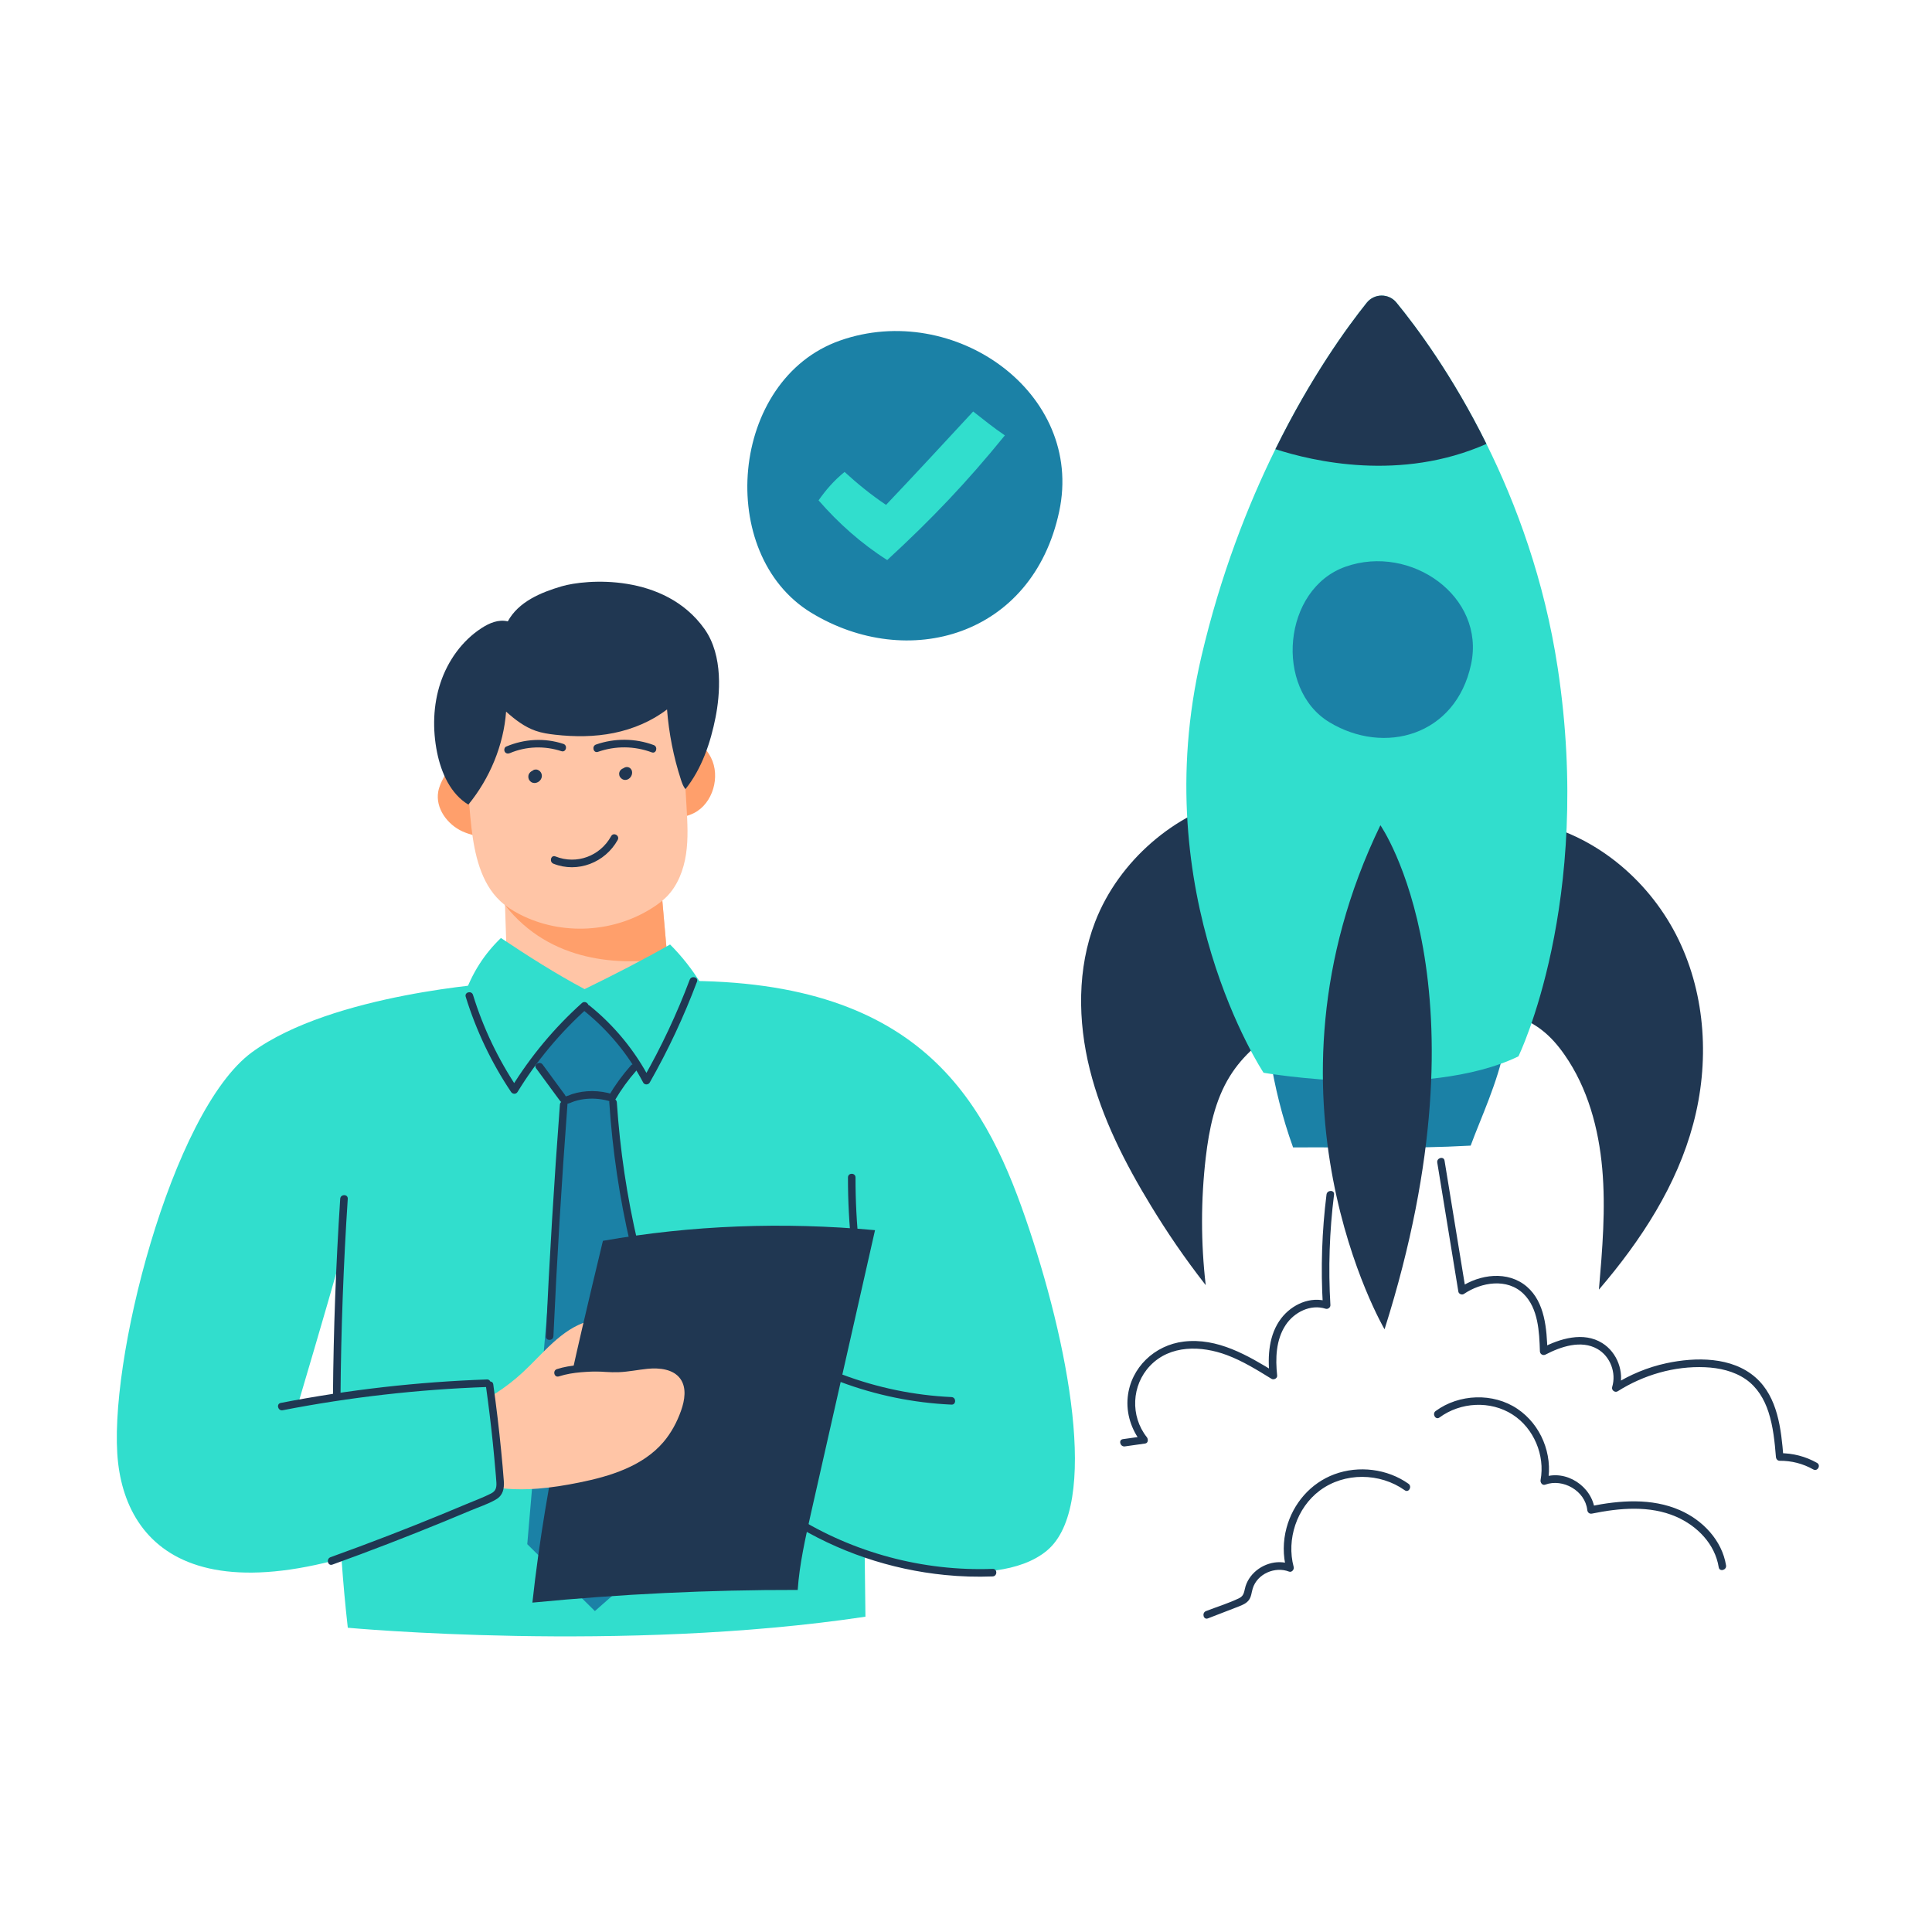 <svg xmlns="http://www.w3.org/2000/svg" width="3000" height="3000" fill="none" viewBox="0 0 3000 3000" id="employee-is-doing-new-product-launch">
  <path fill="#FFC5A6" d="M1038.86 1629.56C1025.21 1650.36 995.679 1649.01 971.655 1645.08C923.198 1637.29 874.976 1628.56 826.812 1618.95C815.444 1616.66 803.023 1613.62 796.167 1604.01C790.659 1596.27 790.132 1586.02 789.839 1576.47C788.081 1524.61 786.382 1472.82 784.683 1420.96C784.038 1403.33 783.452 1385.69 782.925 1368.05C849.722 1337.7 927.534 1323.52 1005.87 1318.6C1010.09 1318.31 1014.78 1318.25 1018.06 1320.94C1021.69 1323.93 1022.4 1329.26 1022.81 1334.07C1027.32 1385.45 1031.83 1436.78 1036.34 1488.23C1039.16 1520.51 1042.03 1552.8 1044.84 1585.08C1046.13 1600.26 1047.12 1616.9 1038.86 1629.56Z"></path>
  <path fill="#FF9F6B" d="M1036.34 1488.16C1035.23 1488.39 1034.18 1488.51 1033.06 1488.69 964.098 1498.82 854.82 1495.83 784.098 1405.37 783.453 1387.73 783.453 1385.68 782.867 1367.98 849.664 1337.63 927.477 1323.45 1005.82 1318.53 1010.04 1318.24 1014.72 1318.18 1018 1320.87 1021.64 1323.86 1022.34 1329.19 1022.75 1334 1027.26 1385.44 1031.77 1436.77 1036.34 1488.16ZM724.925 1171.82C708.46 1176.62 697.152 1191.98 688.89 1207.44 685.198 1214.36 681.8 1221.62 680.452 1229.42 675.941 1255.08 694.749 1280.28 717.835 1290.88 740.921 1301.49 767.23 1300.9 792.484 1299.67 877.269 1295.45 961.819 1286.08 1045.49 1271.55 1056.51 1269.61 1067.7 1267.56 1077.72 1262.46 1106.9 1247.58 1119.03 1205.98 1103.91 1176.21 1093.13 1155.06 1071.68 1141.35 1049.3 1135.14 1026.92 1128.93 1003.36 1129.28 980.159 1129.98 894.085 1132.62 809.183 1147.15 724.925 1171.82Z"></path>
  <path fill="#FFC5A6" d="M727.968 1147.91C725.39 1193.56 726.796 1239.38 732.011 1284.73C736.874 1326.51 746.601 1370.86 776.777 1399.16C785.742 1407.54 796.171 1414.16 807.011 1419.73C872.519 1453.48 955.312 1448.62 1016.66 1407.31C1023.22 1402.91 1029.55 1398.11 1035.18 1392.43C1052.28 1375.14 1061.54 1350.94 1065.23 1326.51C1068.93 1302.07 1067.46 1277.23 1066.05 1252.56C1063.77 1213.6 1061.48 1174.57 1057.03 1135.78C1055.86 1125.71 1054.45 1115.34 1049.71 1106.43C1042.03 1092.13 1026.91 1083.93 1012.32 1077.54C972.421 1060.14 928.652 1050 885.585 1055.04C864.374 1057.5 843.691 1063.54 823.124 1069.57C808.945 1073.73 794.648 1077.95 781.992 1085.8C767.87 1094.59 756.562 1107.43 745.546 1120.08C738.339 1128.34 728.554 1137.02 727.968 1147.91Z"></path>
  <path fill="#203752" d="M1064.36 1225.37C1060.9 1221.21 1059.03 1215.87 1057.33 1210.6C1045.84 1175.33 1038.64 1138.65 1035.77 1101.56C1012.15 1119.78 983.091 1132.08 953.149 1138.18C923.208 1144.27 892.27 1144.27 861.919 1140.87C851.723 1139.7 841.469 1138.18 831.743 1134.78C814.516 1128.8 799.575 1117.32 785.864 1105.01C781.997 1157.1 760.727 1208.49 727.27 1249.39C699.79 1232.92 685.2 1200.4 678.696 1168.35C671.489 1132.61 672.485 1094.82 683.97 1060.31C695.454 1025.8 717.72 994.741 747.72 975.346C759.907 967.436 773.911 961.401 788.501 964.858C805.024 934.506 839.477 920.033 871.938 910.483C909.673 899.35 1031.78 889.389 1093.89 976.576C1123.66 1018.41 1117.8 1079.64 1111.18 1113.57C1103.27 1153.71 1089.61 1193.9 1064.36 1225.37Z"></path>
  <path fill="#203752" d="M791.837 1169.41C817.091 1158.69 845.743 1157.87 871.759 1166.42 878.966 1168.77 881.954 1157.46 874.806 1155.11 845.685 1145.5 814.161 1147.32 785.978 1159.27 783.048 1160.5 782.403 1164.78 783.81 1167.3 785.568 1170.35 788.966 1170.64 791.837 1169.41ZM928.476 1167.48C955.664 1157.92 985.019 1158.22 1012.03 1168.24 1019.12 1170.87 1022.11 1159.51 1015.08 1156.93 986.425 1146.26 954.374 1146.03 925.488 1156.11 918.456 1158.57 921.328 1169.94 928.476 1167.48ZM828.05 1196.6C827.757 1196.65 827.523 1196.71 827.23 1196.77 826.527 1197.01 825.765 1197.3 825.121 1197.71 823.714 1198.59 822.835 1199.53 821.898 1200.87 820.374 1202.98 820.14 1205.74 820.609 1208.26 821.078 1210.89 822.953 1213.12 825.121 1214.53 826.468 1215.4 827.992 1215.7 829.515 1215.81 829.867 1215.87 830.218 1215.87 830.511 1215.81 831.331 1215.76 832.152 1215.7 832.972 1215.4 834.027 1215.05 835.14 1214.64 836.078 1214 836.956 1213.41 837.894 1212.71 838.597 1211.83 839.066 1211.24 839.535 1210.66 839.945 1210.01 840.355 1209.37 840.589 1208.61 840.882 1207.9 840.999 1207.61 841.058 1207.32 841.117 1207.03 841.292 1206.26 841.41 1205.5 841.41 1204.74 841.41 1203.1 840.999 1201.75 840.355 1200.29 840.238 1199.99 840.121 1199.76 839.945 1199.53 839.535 1198.88 839.007 1198.24 838.48 1197.65 837.367 1196.54 836.136 1195.89 834.671 1195.31 833.265 1194.78 831.683 1194.84 830.218 1195.07 829.456 1195.19 828.753 1195.54 828.109 1195.89 827.406 1196.24 826.82 1196.77 826.292 1197.24 825.882 1197.59 825.589 1198 825.296 1198.41 825.003 1198.82 824.652 1199.23 824.417 1199.7 824.124 1200.29 823.773 1201.11 823.597 1201.81 823.48 1202.51 823.304 1203.28 823.363 1203.98 823.363 1204.68 823.48 1205.44 823.656 1206.15 823.831 1206.73 824.066 1207.32 824.359 1207.85 824.417 1208.02 824.535 1208.14 824.593 1208.26 824.945 1208.96 825.472 1209.55 826.175 1209.96 826.761 1210.48 827.406 1210.83 828.167 1211.01 829.574 1211.36 831.39 1211.19 832.621 1210.42 833.91 1209.6 835.023 1208.37 835.374 1206.85 835.667 1205.44 835.667 1203.63 834.788 1202.4 834.671 1202.22 834.554 1202.05 834.496 1201.81 834.671 1202.28 834.906 1202.81 835.081 1203.28 835.023 1203.1 834.964 1202.92 834.964 1202.75 835.023 1203.28 835.081 1203.74 835.14 1204.27 835.081 1204.04 835.081 1203.8 835.14 1203.51 835.081 1203.98 835.023 1204.51 834.964 1204.98 835.023 1204.68 835.081 1204.39 835.199 1204.15 835.023 1204.62 834.847 1205.09 834.613 1205.56 834.73 1205.27 834.906 1205.03 835.081 1204.8 834.789 1205.21 834.496 1205.62 834.144 1206.03 834.32 1205.8 834.554 1205.62 834.788 1205.44 834.378 1205.74 833.968 1206.09 833.558 1206.38 833.734 1206.26 833.91 1206.15 834.085 1206.09 833.617 1206.26 833.089 1206.5 832.621 1206.67 832.796 1206.62 833.031 1206.56 833.265 1206.5 832.738 1206.56 832.269 1206.62 831.742 1206.67 831.976 1206.67 832.21 1206.67 832.503 1206.67 832.035 1206.62 831.507 1206.56 831.038 1206.5 831.273 1206.56 831.507 1206.62 831.742 1206.67 831.273 1206.5 830.804 1206.32 830.335 1206.09 830.628 1206.21 830.863 1206.38 831.097 1206.56 830.687 1206.26 830.277 1205.97 829.867 1205.62 830.16 1205.85 830.394 1206.09 830.628 1206.38 830.335 1205.97 829.984 1205.56 829.691 1205.15 829.925 1205.5 830.101 1205.8 830.277 1206.21 830.101 1205.74 829.867 1205.21 829.691 1204.74 829.808 1205.09 829.925 1205.44 829.925 1205.8 829.867 1205.27 829.808 1204.8 829.749 1204.27 829.808 1204.56 829.749 1204.92 829.749 1205.21 829.808 1204.74 829.867 1204.21 829.925 1203.74 829.867 1204.15 829.749 1204.56 829.632 1204.92 829.808 1204.45 829.984 1203.98 830.218 1203.51 830.042 1203.92 829.808 1204.33 829.515 1204.68 829.808 1204.27 830.101 1203.86 830.453 1203.45 830.101 1203.92 829.749 1204.27 829.281 1204.62 829.691 1204.33 830.101 1203.98 830.511 1203.69 830.101 1203.98 829.632 1204.27 829.163 1204.45 829.632 1204.27 830.16 1204.04 830.628 1203.86 830.16 1204.04 829.749 1204.15 829.281 1204.21 829.808 1204.15 830.277 1204.1 830.804 1204.04 830.453 1204.1 830.101 1204.1 829.691 1204.04 830.16 1204.1 830.687 1204.15 831.156 1204.21 830.804 1204.15 830.453 1204.1 830.16 1203.92 830.628 1204.1 831.097 1204.27 831.566 1204.51 831.273 1204.39 831.038 1204.21 830.804 1204.04 831.214 1204.33 831.624 1204.62 832.035 1204.98 831.8 1204.8 831.566 1204.56 831.39 1204.33 831.683 1204.74 832.035 1205.15 832.328 1205.56 832.093 1205.27 831.859 1204.92 831.742 1204.51 831.917 1204.98 832.152 1205.5 832.328 1205.97 832.21 1205.62 832.093 1205.27 832.035 1204.92 832.093 1205.44 832.152 1205.91 832.21 1206.44 832.152 1206.15 832.152 1205.8 832.21 1205.5 832.152 1205.97 832.093 1206.5 832.035 1206.97 832.093 1206.67 832.152 1206.38 832.269 1206.09 832.093 1206.56 831.917 1207.03 831.683 1207.49 831.8 1207.14 831.976 1206.85 832.21 1206.62 831.917 1207.03 831.624 1207.44 831.273 1207.85 831.507 1207.55 831.8 1207.26 832.093 1207.03 831.683 1207.32 831.273 1207.67 830.863 1207.96 831.156 1207.79 831.449 1207.61 831.742 1207.44 831.273 1207.61 830.745 1207.85 830.277 1208.02 830.57 1207.9 830.863 1207.85 831.156 1207.79 831.976 1207.61 832.621 1207.26 833.206 1206.73 833.851 1206.32 834.378 1205.74 834.73 1205.03 835.433 1203.8 835.726 1202.05 835.316 1200.64 834.847 1199.17 833.968 1197.77 832.562 1197.01 832.093 1196.83 831.624 1196.65 831.156 1196.42 830.042 1196.3 829.046 1196.3 828.05 1196.6ZM970.255 1192.21C969.669 1192.33 969.024 1192.5 968.438 1192.74 967.735 1193.03 966.974 1193.27 966.329 1193.68 965.626 1194.03 964.981 1194.61 964.395 1195.08 964.161 1195.26 963.985 1195.43 963.81 1195.67 963.282 1196.25 962.755 1196.9 962.403 1197.6 962.11 1198.25 961.759 1198.95 961.641 1199.65 961.524 1200.41 961.349 1201.18 961.407 1201.94 961.524 1203.52 961.817 1204.93 962.696 1206.33 963.575 1207.8 964.571 1208.68 965.919 1209.61 966.798 1210.2 967.794 1210.67 968.849 1210.84 969.552 1210.96 970.313 1211.14 971.017 1211.08 971.778 1211.02 972.599 1210.96 973.36 1210.73 974.415 1210.43 975.47 1209.97 976.349 1209.32 976.993 1208.85 977.638 1208.38 978.165 1207.86 978.751 1207.27 979.22 1206.63 979.63 1205.98 980.274 1205.1 980.684 1204.05 981.036 1202.99 981.153 1202.7 981.212 1202.41 981.27 1202.11 981.388 1201.35 981.563 1200.59 981.563 1199.83 981.563 1199.07 981.446 1198.25 981.329 1197.49 981.212 1196.72 980.802 1195.96 980.45 1195.26 980.392 1195.14 980.333 1195.02 980.216 1194.91 979.864 1194.44 979.513 1193.91 979.102 1193.44 978.575 1192.86 977.931 1192.39 977.286 1192.04 976.349 1191.57 975.528 1191.33 974.532 1191.16 973.419 1190.98 972.833 1191.04 971.602 1191.27 971.075 1191.39 970.665 1191.57 970.196 1191.74 969.669 1191.98 969.2 1192.15 968.731 1192.45 968.087 1192.91 967.384 1193.38 966.798 1193.97 966.505 1194.26 966.27 1194.61 966.036 1194.91 965.802 1195.2 965.509 1195.55 965.333 1195.9 964.513 1197.31 964.22 1198.77 964.044 1200.41 963.985 1201.18 964.102 1202 964.22 1202.76 964.278 1203.34 964.513 1203.81 964.747 1204.4 965.216 1205.51 965.509 1206.04 966.388 1207.04 966.915 1207.62 967.559 1208.09 968.263 1208.5 969.552 1209.2 971.192 1209.44 972.657 1209.09 973.477 1208.91 974.122 1208.56 974.708 1208.03 975.352 1207.62 975.88 1207.04 976.231 1206.33 976.934 1204.99 977.286 1203.4 976.817 1201.94 976.349 1200.41 975.47 1199.13 974.063 1198.31 973.946 1198.25 973.888 1198.19 973.829 1198.13 974.239 1198.42 974.649 1198.72 975.06 1199.07 974.884 1198.95 974.766 1198.83 974.649 1198.66 974.942 1199.07 975.294 1199.48 975.587 1199.89 975.47 1199.71 975.352 1199.48 975.235 1199.3 975.411 1199.77 975.645 1200.3 975.821 1200.77 975.704 1200.47 975.645 1200.18 975.587 1199.83 975.645 1200.36 975.704 1200.82 975.763 1201.35 975.704 1201 975.763 1200.65 975.763 1200.3 975.704 1200.77 975.645 1201.29 975.587 1201.76 975.645 1201.47 975.704 1201.12 975.821 1200.82 975.645 1201.29 975.47 1201.76 975.235 1202.23 975.352 1201.94 975.528 1201.65 975.704 1201.41 975.411 1201.82 975.118 1202.23 974.767 1202.64 975.001 1202.35 975.235 1202.11 975.528 1201.88 975.118 1202.17 974.708 1202.52 974.298 1202.82 974.591 1202.58 974.884 1202.41 975.235 1202.29 974.767 1202.47 974.239 1202.7 973.77 1202.88 974.005 1202.82 974.239 1202.7 974.474 1202.7 973.946 1202.76 973.477 1202.82 972.95 1202.88 973.184 1202.88 973.419 1202.82 973.653 1202.88 973.184 1202.82 972.657 1202.76 972.188 1202.7 972.364 1202.7 972.481 1202.76 972.657 1202.82 972.188 1202.64 971.72 1202.47 971.251 1202.23 971.427 1202.29 971.544 1202.41 971.72 1202.47 971.309 1202.17 970.899 1201.88 970.489 1201.53 970.665 1201.65 970.841 1201.82 970.958 1202 970.665 1201.59 970.313 1201.18 970.02 1200.77 970.138 1200.94 970.255 1201.12 970.372 1201.35 970.196 1200.88 969.962 1200.36 969.786 1199.89 969.903 1200.18 969.962 1200.47 970.02 1200.77 969.962 1200.24 969.903 1199.77 969.845 1199.24 969.903 1199.65 969.903 1200 969.845 1200.41 969.903 1199.95 969.962 1199.42 970.02 1198.95 969.962 1199.42 969.845 1199.89 969.669 1200.3 969.845 1199.83 970.02 1199.36 970.255 1198.89 970.02 1199.42 969.786 1199.89 969.434 1200.36 969.727 1199.95 970.02 1199.54 970.372 1199.13 970.079 1199.54 969.727 1199.89 969.317 1200.18 969.727 1199.89 970.138 1199.54 970.548 1199.24 970.196 1199.48 969.845 1199.71 969.493 1199.89 969.962 1199.71 970.489 1199.48 970.958 1199.3 970.665 1199.42 970.313 1199.54 969.962 1199.59 970.489 1199.54 970.958 1199.48 971.485 1199.42 971.192 1199.48 970.899 1199.48 970.606 1199.42 971.075 1199.48 971.602 1199.54 972.071 1199.59 971.778 1199.54 971.485 1199.48 971.251 1199.36 971.72 1199.54 972.188 1199.71 972.657 1199.95 972.364 1199.83 972.071 1199.65 971.778 1199.48 972.188 1199.77 972.599 1200.06 973.009 1200.41 972.716 1200.18 972.481 1199.95 972.247 1199.65 972.54 1200.06 972.891 1200.47 973.184 1200.88 973.009 1200.59 972.833 1200.36 972.716 1200.06 972.891 1200.53 973.126 1201.06 973.302 1201.53 973.184 1201.24 973.126 1201 973.067 1200.71 973.126 1201.24 973.185 1201.7 973.243 1202.23 973.185 1202 973.185 1201.76 973.243 1201.47 973.185 1201.94 973.126 1202.47 973.067 1202.93 973.126 1202.7 973.185 1202.41 973.243 1202.17 973.067 1202.64 972.892 1203.11 972.657 1203.58 972.774 1203.34 972.891 1203.11 973.009 1202.93 972.716 1203.34 972.423 1203.75 972.071 1204.16 972.306 1203.87 972.54 1203.64 972.833 1203.4 972.423 1203.7 972.013 1204.05 971.602 1204.34 972.013 1204.05 972.423 1203.81 972.833 1203.64 972.364 1203.81 971.837 1204.05 971.368 1204.22 971.954 1203.99 972.599 1203.81 973.184 1203.7 974.005 1203.52 974.649 1203.17 975.235 1202.64 975.88 1202.23 976.407 1201.65 976.759 1200.94 977.169 1200.3 977.403 1199.59 977.403 1198.83 977.579 1198.07 977.52 1197.31 977.286 1196.61 976.817 1195.14 975.938 1193.74 974.532 1192.97 974.063 1192.8 973.595 1192.62 973.126 1192.39 972.247 1191.98 971.251 1191.98 970.255 1192.21ZM859.399 1341.16C897.134 1356.16 939.849 1339.28 959.185 1304.18 962.817 1297.56 952.681 1291.76 948.989 1298.38 931.939 1329.32 895.435 1343.03 862.446 1329.85 855.415 1327.03 852.427 1338.4 859.399 1341.16ZM1746.68 2245.96C1757.16 2244.5 1767.65 2243.03 1778.14 2241.51 1783.12 2240.81 1783.18 2234.71 1780.78 2231.66 1754.82 2198.85 1756.99 2150.98 1785.82 2120.75 1817.05 2087.99 1865.5 2089.34 1905.11 2104.16 1929.66 2113.36 1952.16 2127.31 1974.37 2141.02 1977.83 2143.13 1983.63 2140.38 1983.16 2135.98 1980.29 2109.5 1981.17 2080.49 1996.34 2057.52 2009.53 2037.6 2034.9 2024.65 2058.45 2032.21 2061.91 2033.33 2066.07 2030.28 2065.84 2026.59 2062.44 1969.28 2064.37 1911.86 2071.52 1854.91 2072.46 1847.41 2060.74 1847.47 2059.8 1854.85 2052.65 1911.8 2050.72 1969.22 2054.12 2026.53 2056.58 2024.65 2059.04 2022.78 2061.5 2020.9 2034.78 2012.35 2006.01 2025.53 1989.49 2047.04 1970.27 2072.06 1968.1 2105.69 1971.38 2135.92 1974.31 2134.22 1977.24 2132.52 1980.17 2130.88 1937.4 2104.58 1890.41 2076.92 1838.14 2083.19 1793.02 2088.58 1755.88 2123.44 1751.13 2169.32 1748.49 2194.81 1756.75 2220.12 1772.52 2240.1 1773.39 2236.82 1774.27 2233.54 1775.15 2230.26 1764.66 2231.72 1754.18 2233.19 1743.69 2234.71 1736.25 2235.65 1739.29 2246.96 1746.68 2245.96ZM2231.77 1805.21C2242.67 1872.01 2253.63 1938.86 2264.53 2005.66 2265.11 2009.29 2270.15 2011.28 2273.14 2009.23 2300.15 1990.95 2340.35 1984.16 2365.72 2009.06 2388.69 2031.56 2390.21 2068.18 2391.15 2098.24 2391.27 2102.81 2395.95 2105.44 2399.94 2103.34 2423.73 2090.97 2455.19 2080.25 2480.45 2094.66 2500.6 2106.21 2510.04 2131.81 2503.36 2153.78 2501.89 2158.53 2507.69 2163.1 2511.97 2160.35 2552.11 2134.98 2599.86 2120.97 2647.56 2123.02 2669.7 2123.96 2692.44 2129 2710.95 2141.83 2728.42 2153.9 2739.61 2172.59 2746.05 2192.51 2753.38 2215.07 2755.72 2238.8 2757.65 2262.36 2757.89 2265.46 2760.11 2268.28 2763.45 2268.28 2781.91 2268.16 2799.55 2272.67 2815.66 2281.75 2822.22 2285.44 2828.02 2275.31 2821.46 2271.56 2803.71 2261.54 2783.9 2256.38 2763.51 2256.5 2765.45 2258.49 2767.38 2260.43 2769.31 2262.42 2765.8 2219.35 2760.64 2169.49 2726.13 2139.02 2689.22 2106.44 2632.91 2107.09 2587.5 2116.81 2558.61 2123.02 2531.01 2134.51 2506.05 2150.27 2508.92 2152.44 2511.79 2154.66 2514.67 2156.83 2522.63 2130.46 2511.38 2100.17 2487.95 2085.52 2458.83 2067.3 2422.03 2078.61 2394.08 2093.2 2397.01 2094.9 2399.94 2096.6 2402.87 2098.3 2401.81 2063.84 2399.12 2022.18 2370.93 1997.93 2341.4 1972.55 2297.63 1978.53 2267.22 1999.1 2270.09 2000.27 2272.97 2001.5 2275.84 2002.67 2264.94 1935.87 2253.98 1869.02 2243.08 1802.22 2241.91 1794.84 2230.6 1797.83 2231.77 1805.21ZM2187.07 2303.97C2154.2 2280.65 2109.73 2275.26 2071.99 2289.26 2035.02 2302.97 2007.83 2334.67 1997.7 2372.52 1992.13 2393.32 1991.9 2415.36 1997.46 2436.22 1999.87 2433.81 2002.27 2431.47 2004.67 2429.07 1982.58 2420.4 1956.27 2429.3 1942.09 2447.82 1938.64 2452.33 1935.94 2457.31 1934.18 2462.76 1931.78 2470.26 1932.42 2477.58 1924.4 2481.51 1907.93 2489.54 1889.77 2495.04 1872.72 2501.66 1865.74 2504.36 1868.67 2515.73 1875.65 2513.03 1891.7 2506.82 1907.82 2500.67 1923.81 2494.4 1929.44 2492.17 1935.06 2489.83 1938.93 2484.97 1943.15 2479.63 1943.26 2472.95 1945.2 2466.68 1952.17 2443.77 1979.89 2431.88 2001.62 2440.38 2005.84 2442.02 2009.83 2437.15 2008.83 2433.23 1997.35 2390.28 2013.58 2341.24 2049.44 2314.46 2087.7 2285.92 2142.78 2286.68 2181.27 2314.05 2187.42 2318.5 2193.17 2308.31 2187.07 2303.97ZM2235.24 2201.07C2267.93 2177.05 2314.28 2174.41 2348.73 2196.56 2381.72 2217.71 2399.3 2259.78 2392.21 2298.16 2391.51 2302.09 2394.85 2307.01 2399.36 2305.37 2426.84 2295.29 2461.35 2314.8 2464.69 2344.63 2465.1 2348.49 2467.97 2351.13 2472.02 2350.31 2514.61 2341.58 2561.9 2337.3 2602.8 2355.17 2635.55 2369.53 2663.03 2397.48 2668.83 2433.69 2670 2441.13 2681.37 2438.14 2680.2 2430.76 2673.99 2391.79 2643.93 2360.51 2608.6 2345.04 2564.65 2325.76 2514.91 2329.63 2469.03 2339 2471.49 2340.88 2473.89 2342.81 2476.35 2344.68 2472.19 2308.01 2431.7 2281.11 2396.31 2294.06 2398.72 2296.46 2401.06 2298.86 2403.46 2301.27 2411.43 2258.14 2392.8 2212.26 2356.23 2187.65 2318.62 2162.28 2265.59 2164.33 2229.26 2191.05 2223.34 2195.33 2229.15 2205.58 2235.24 2201.07Z"></path>
  <path fill="#31DECD" d="M771.625 1526.37C771.625 1526.37 516.039 1542.54 391.235 1633.95C266.371 1725.35 165.766 2119.69 183.402 2271.62C201.039 2423.56 345.004 2539.86 774.496 2321.02C774.496 2321.02 765.883 2212.97 755.043 2148.81C755.043 2148.81 625.727 2154.38 463.774 2176.99C463.774 2176.99 507.016 2031.27 529.106 1952.52C529.106 1952.52 508.363 2249.01 540.063 2527.56C540.063 2527.56 966.274 2567.11 1343.85 2510.39L1342.74 2417.35C1342.74 2417.35 1542.78 2476.99 1625.75 2407.68C1708.71 2338.36 1658.68 2083.07 1592.29 1891.35C1525.9 1699.63 1419.03 1508.79 1020.71 1523.97L905.57 1549.75L771.625 1526.37Z"></path>
  <path fill="#1B81A6" d="M820.96 1636.58L877.796 1709.18L818.733 2397.77L923.733 2501.66L1039.16 2400.11L952.854 1703.08L1004.36 1635.88L943.831 1544.59L865.198 1540.66L820.96 1636.58Z"></path>
  <path fill="#31DECD" d="M1004.12 1694.18C984.144 1644.38 950.336 1600.2 907.445 1567.91C861.859 1606.99 822.719 1652.52 791.137 1702.73C761.488 1653.16 737.406 1602.42 719.535 1549.57C732.543 1511.02 752.172 1481.25 777.836 1456.52C820.082 1484.77 862.914 1512.01 907.738 1535.92C953.031 1513.89 997.855 1490.86 1040.51 1466.6C1059.14 1485.23 1075.49 1506.21 1088.44 1527.54C1072.56 1587.3 1043.68 1643.61 1004.12 1694.18Z"></path>
  <path fill="#FFC5A6" d="M724.105 2187.6C756.155 2174.07 785.804 2154.9 811.409 2131.29C843.343 2101.82 871.233 2064.03 912.894 2051.78C925.433 2048.09 940.081 2047.33 950.569 2055.12C961.761 2063.38 964.925 2078.73 964.983 2092.68C965.101 2124.08 953.323 2155.08 933.987 2179.87C914.651 2204.65 888.108 2223.34 858.987 2235.18C838.831 2243.38 817.503 2248.36 796.116 2252.52C780.472 2255.57 764.417 2258.15 748.714 2255.28C733.069 2252.46 717.718 2243.21 711.566 2228.5C705.472 2213.79 711.331 2192.99 724.105 2187.6Z"></path>
  <path fill="#203752" d="M1238.67 2468.85C1101.15 2468.61 963.573 2475.23 826.698 2488.53C847.733 2295.47 892.03 2110.9 936.21 1926.74C1074.08 1902.48 1215.58 1897.15 1358.73 1910.21C1325.68 2056.23 1292.64 2202.3 1259.59 2348.32C1250.51 2388.69 1241.37 2429.12 1238.67 2468.85Z"></path>
  <path fill="#FFC5A6" d="M729.432 2216.72C768.865 2193.64 808.299 2170.55 847.732 2147.46C857.869 2141.55 868.123 2135.57 879.373 2132.23C905.506 2124.5 933.572 2131.82 960.818 2130.71C975.701 2130.12 990.408 2127.01 1005.23 2125.49C1023.87 2123.62 1045.6 2125.84 1056.5 2141.08C1066.4 2154.96 1063.3 2174.18 1057.62 2190.24C1051.35 2208.05 1042.32 2224.98 1030.08 2239.34C998.025 2276.78 947.576 2292.37 899.236 2302.09C857.225 2310.59 813.924 2316.04 771.502 2310C757.557 2308.01 743.318 2304.61 732.068 2296.12C707.811 2278.07 702.713 2232.37 729.432 2216.72Z"></path>
  <path fill="#31DECD" d="M601.874 2402.28C587.636 2322.12 598.476 2239.57 589.394 2159.64C644.53 2149.39 700.839 2145.29 758.085 2148.16C764.589 2205.82 771.151 2263.53 776.835 2321.77C722.812 2357.34 657.069 2369.64 601.874 2402.28Z"></path>
  <path fill="#203752" d="M2482.79 2002.5C2488.12 1939.98 2493.51 1877.11 2487.94 1814.59C2482.38 1752.07 2465.39 1689.37 2429.47 1637.93C2419.45 1623.51 2407.91 1610.04 2393.96 1599.31C2370.35 1581.09 2341.23 1571.83 2312.81 1562.93C2261.01 1546.7 2207.16 1530.23 2153.37 1537.32C2135.03 1539.72 2117.1 1544.88 2099.41 1550.39C2026.28 1573.06 1950.23 1605.99 1909.8 1671.03C1886.42 1708.65 1877.46 1753.36 1872.3 1797.3C1864.62 1863.1 1864.62 1929.78 1872.24 1995.58C1838.08 1951.76 1811.95 1912.91 1787.57 1872.95C1747.08 1806.56 1711.17 1736.36 1692.3 1660.9C1673.43 1585.43 1672.5 1503.86 1700.56 1431.33C1737.42 1335.99 1825.48 1262.28 1915.66 1241.19C1954.1 1238.02 1992.59 1235.45 2031.03 1232.34C2056.69 1230.23 2082.3 1228.59 2108.02 1230.17C2134.92 1231.81 2161.69 1235.04 2187.94 1241.36C2204.23 1245.29 2219.82 1251.21 2236.05 1255.31C2287.26 1268.32 2337.89 1274.82 2387.51 1278.34C2482.73 1300.6 2563.76 1370.92 2606.42 1458.98C2649.08 1547.05 2654.53 1650.82 2629.21 1745.27C2604.08 1839.78 2549.23 1924.98 2482.79 2002.5Z"></path>
  <path fill="#1B81A6" d="M2336.43 1625.86C2272.21 1572.37 2182.91 1553.79 2100.41 1567.15C2050.08 1575.3 1998.34 1597.33 1971.98 1640.98C1979.42 1687.21 1990.73 1734.09 2007.89 1781.72C2103.75 1780.96 2186.37 1784.3 2283.64 1778.91C2299.57 1735.61 2325.36 1681.59 2336.43 1625.86Z"></path>
  <path fill="#31DECD" d="M2357.81 1640.33C2214.37 1709.65 1962.07 1665.76 1962.07 1665.76C1962.07 1665.76 1778.73 1390.43 1865.45 1019.76C1895.27 892.322 1937.64 784.334 1980.47 697.439C2035.84 584.998 2091.91 508.064 2122.21 470.154C2134.04 455.388 2156.42 455.213 2168.38 469.861C2199.08 507.302 2255.45 582.888 2308.12 689.295C2354.53 782.927 2398.07 900.525 2418.81 1037.11C2474.24 1401.79 2357.81 1640.33 2357.81 1640.33Z"></path>
  <path fill="#203752" d="M2308.13 689.295C2175 748.24 2038.89 716.424 1980.47 697.439C2035.84 584.998 2091.91 508.064 2122.21 470.154C2134.04 455.388 2156.43 455.213 2168.38 469.861C2199.08 507.302 2255.45 582.888 2308.13 689.295Z"></path>
  <path fill="#1B81A6" d="M2089.52 879.904C1991.49 914.357 1978.54 1069.4 2064.03 1121.31 2149.52 1173.22 2260.55 1142.58 2284.28 1031.49 2306.78 926.076 2190.71 844.337 2089.52 879.904ZM1304.35 528.813C1132.97 589.164 1110.35 860.629 1259.76 951.508 1409.18 1042.39 1603.24 988.715 1644.73 794.242 1684.16 609.731 1481.25 466.527 1304.35 528.813Z"></path>
  <path fill="#203752" d="M2149.92 2064.14C2149.92 2064.14 1938.74 1704.14 2143.47 1281.44C2143.47 1281.44 2318.55 1531.81 2149.92 2064.14Z"></path>
  <path fill="#31DECD" d="M1560.35 676.059C1501.58 748.539 1446.33 806.488 1377.65 869.652C1337.17 843.93 1301.89 812.348 1271.07 776.957C1281.68 761.781 1294.63 746.371 1311.44 732.836C1331.31 751 1352.17 768.051 1375.84 783.988C1421.01 736.469 1465.43 688.305 1511.13 638.969C1527.95 652.094 1542.95 664.34 1560.35 676.059Z"></path>
  <path fill="#203752" d="M723.168 1547.82C739.399 1600.2 763.012 1650 793.539 1695.53C796 1699.22 801.274 1699.46 803.676 1695.53C833.266 1647.25 869.77 1603.6 911.899 1565.75C917.524 1560.71 909.145 1552.5 903.578 1557.54C860.688 1596.04 823.598 1640.63 793.481 1689.73C796.879 1689.73 800.277 1689.73 803.617 1689.73C773.676 1645.02 750.356 1596.33 734.477 1544.89C732.25 1537.68 720.883 1540.61 723.168 1547.82Z"></path>
  <path fill="#203752" d="M907.499 1570.02C945.233 1600.49 976.171 1638.11 998.729 1681C1000.84 1684.98 1006.76 1684.69 1008.87 1681C1037.46 1630.84 1061.95 1578.46 1082.28 1524.38C1084.92 1517.29 1073.61 1514.36 1070.98 1521.33C1051 1574.42 1026.8 1625.86 998.671 1675.14C1002.07 1675.14 1005.47 1675.14 1008.81 1675.14C985.839 1631.43 954.081 1592.7 915.644 1561.64C909.901 1557.01 901.64 1565.28 907.499 1570.02Z"></path>
  <path fill="#203752" d="M832.494 1658.91C840.229 1669.39 847.963 1679.94 855.639 1690.43C859.506 1695.7 863.315 1700.98 867.24 1706.19C870.111 1710.06 872.572 1713.87 877.787 1714.16C882.65 1714.45 887.572 1711.41 892.143 1710C898.236 1708.12 904.447 1706.84 910.775 1706.31C923.666 1705.14 936.322 1706.72 948.627 1710.53C951.088 1711.29 953.959 1709.94 955.248 1707.77C964.682 1691.72 975.522 1676.66 987.885 1662.71C992.865 1657.09 984.545 1648.83 979.564 1654.51C966.557 1669.22 955.014 1685.04 945.053 1701.97C947.279 1701.03 949.447 1700.16 951.674 1699.22C931.107 1692.77 908.608 1692.42 887.983 1699.04C886.108 1699.63 882.709 1701.56 880.717 1701.68C879.135 1702.97 878.022 1702.5 877.377 1700.33C876.85 1699.57 876.264 1698.81 875.736 1698.1C871.869 1692.89 868.002 1687.62 864.135 1682.34C856.986 1672.56 849.779 1662.83 842.631 1653.05C838.178 1647.07 827.983 1652.87 832.494 1658.91Z"></path>
  <path fill="#203752" d="M946.108 1711.76C951.03 1786.35 961.987 1860.41 979.038 1933.19 980.737 1940.57 992.104 1937.58 990.405 1930.26 973.589 1858.48 962.69 1785.41 957.827 1711.82 957.358 1704.32 945.64 1704.2 946.108 1711.76ZM869.411 1715.22C860.388 1835.04 853.122 1954.92 847.614 2074.92 847.263 2082.48 858.981 2082.48 859.333 2074.98 864.841 1954.98 872.106 1835.04 881.13 1715.27 881.716 1707.72 869.938 1707.72 869.411 1715.22ZM528.282 1861.46C521.603 1963.24 517.853 2065.13 517.032 2167.14 516.974 2174.7 528.693 2174.76 528.751 2167.2 529.572 2065.25 533.322 1963.3 540.001 1861.52 540.47 1853.96 528.751 1853.96 528.282 1861.46Z"></path>
  <path fill="#203752" d="M438.922 2189.82C543.512 2169.49 649.567 2157.48 756.032 2153.73C763.59 2153.49 763.649 2141.71 756.09 2142.01C648.629 2145.76 541.52 2157.94 435.993 2178.45C428.551 2179.92 431.54 2191.23 438.922 2189.82Z"></path>
  <path fill="#203752" d="M516.095 2429.53C574.279 2408.56 631.993 2386.29 689.239 2362.8 702.95 2357.17 716.603 2351.49 730.196 2345.75 743.321 2340.18 757.97 2335.55 770.275 2328.28 781.056 2321.96 783.107 2311.76 782.345 2299.98 781.232 2284.16 779.708 2268.4 778.185 2252.64 774.845 2218.19 770.685 2183.85 765.939 2149.57 764.884 2142.13 753.575 2145.12 754.571 2152.5 758.614 2181.51 762.189 2210.51 765.177 2239.63 766.642 2253.99 767.989 2268.28 769.22 2282.64 769.747 2289.14 770.45 2295.65 770.802 2302.15 771.212 2310 769.864 2315.34 762.482 2319.09 750.236 2325.36 736.993 2330.16 724.337 2335.49 710.802 2341.23 697.208 2346.86 683.614 2352.43 657.189 2363.27 630.704 2373.81 604.044 2384.12 573.868 2395.78 543.575 2407.09 513.107 2418.05 506.075 2420.75 509.005 2432.11 516.095 2429.53ZM1316.72 1828.31C1316.67 1864.46 1318.54 1900.55 1322.41 1936.47 1323.23 1943.91 1334.95 1944.03 1334.13 1936.53 1330.26 1900.61 1328.38 1864.52 1328.44 1828.36 1328.44 1820.81 1316.72 1820.75 1316.72 1828.31ZM1227.77 2363.9C1300.01 2409.26 1382.57 2437.26 1467.48 2445.64 1492.03 2448.1 1516.69 2448.81 1541.36 2447.87 1548.92 2447.58 1548.98 2435.86 1541.42 2436.15 1433.26 2440.13 1325.27 2411.19 1233.63 2353.71 1227.18 2349.72 1221.38 2359.92 1227.77 2363.9ZM1304.88 2145.76C1360.19 2166.5 1418.43 2178.4 1477.44 2181.09 1485 2181.44 1485 2169.73 1477.5 2169.37 1419.49 2166.68 1362.3 2154.84 1307.93 2134.39 1300.84 2131.81 1297.85 2143.12 1304.88 2145.76ZM867.776 2137.27C912.659 2122.8 962.053 2137.15 1005.53 2116.35 1012.33 2113.07 1006.47 2102.99 999.67 2106.21 957.659 2126.31 908.499 2111.84 864.788 2125.96 857.639 2128.25 860.569 2139.61 867.776 2137.27Z"></path>
</svg>
